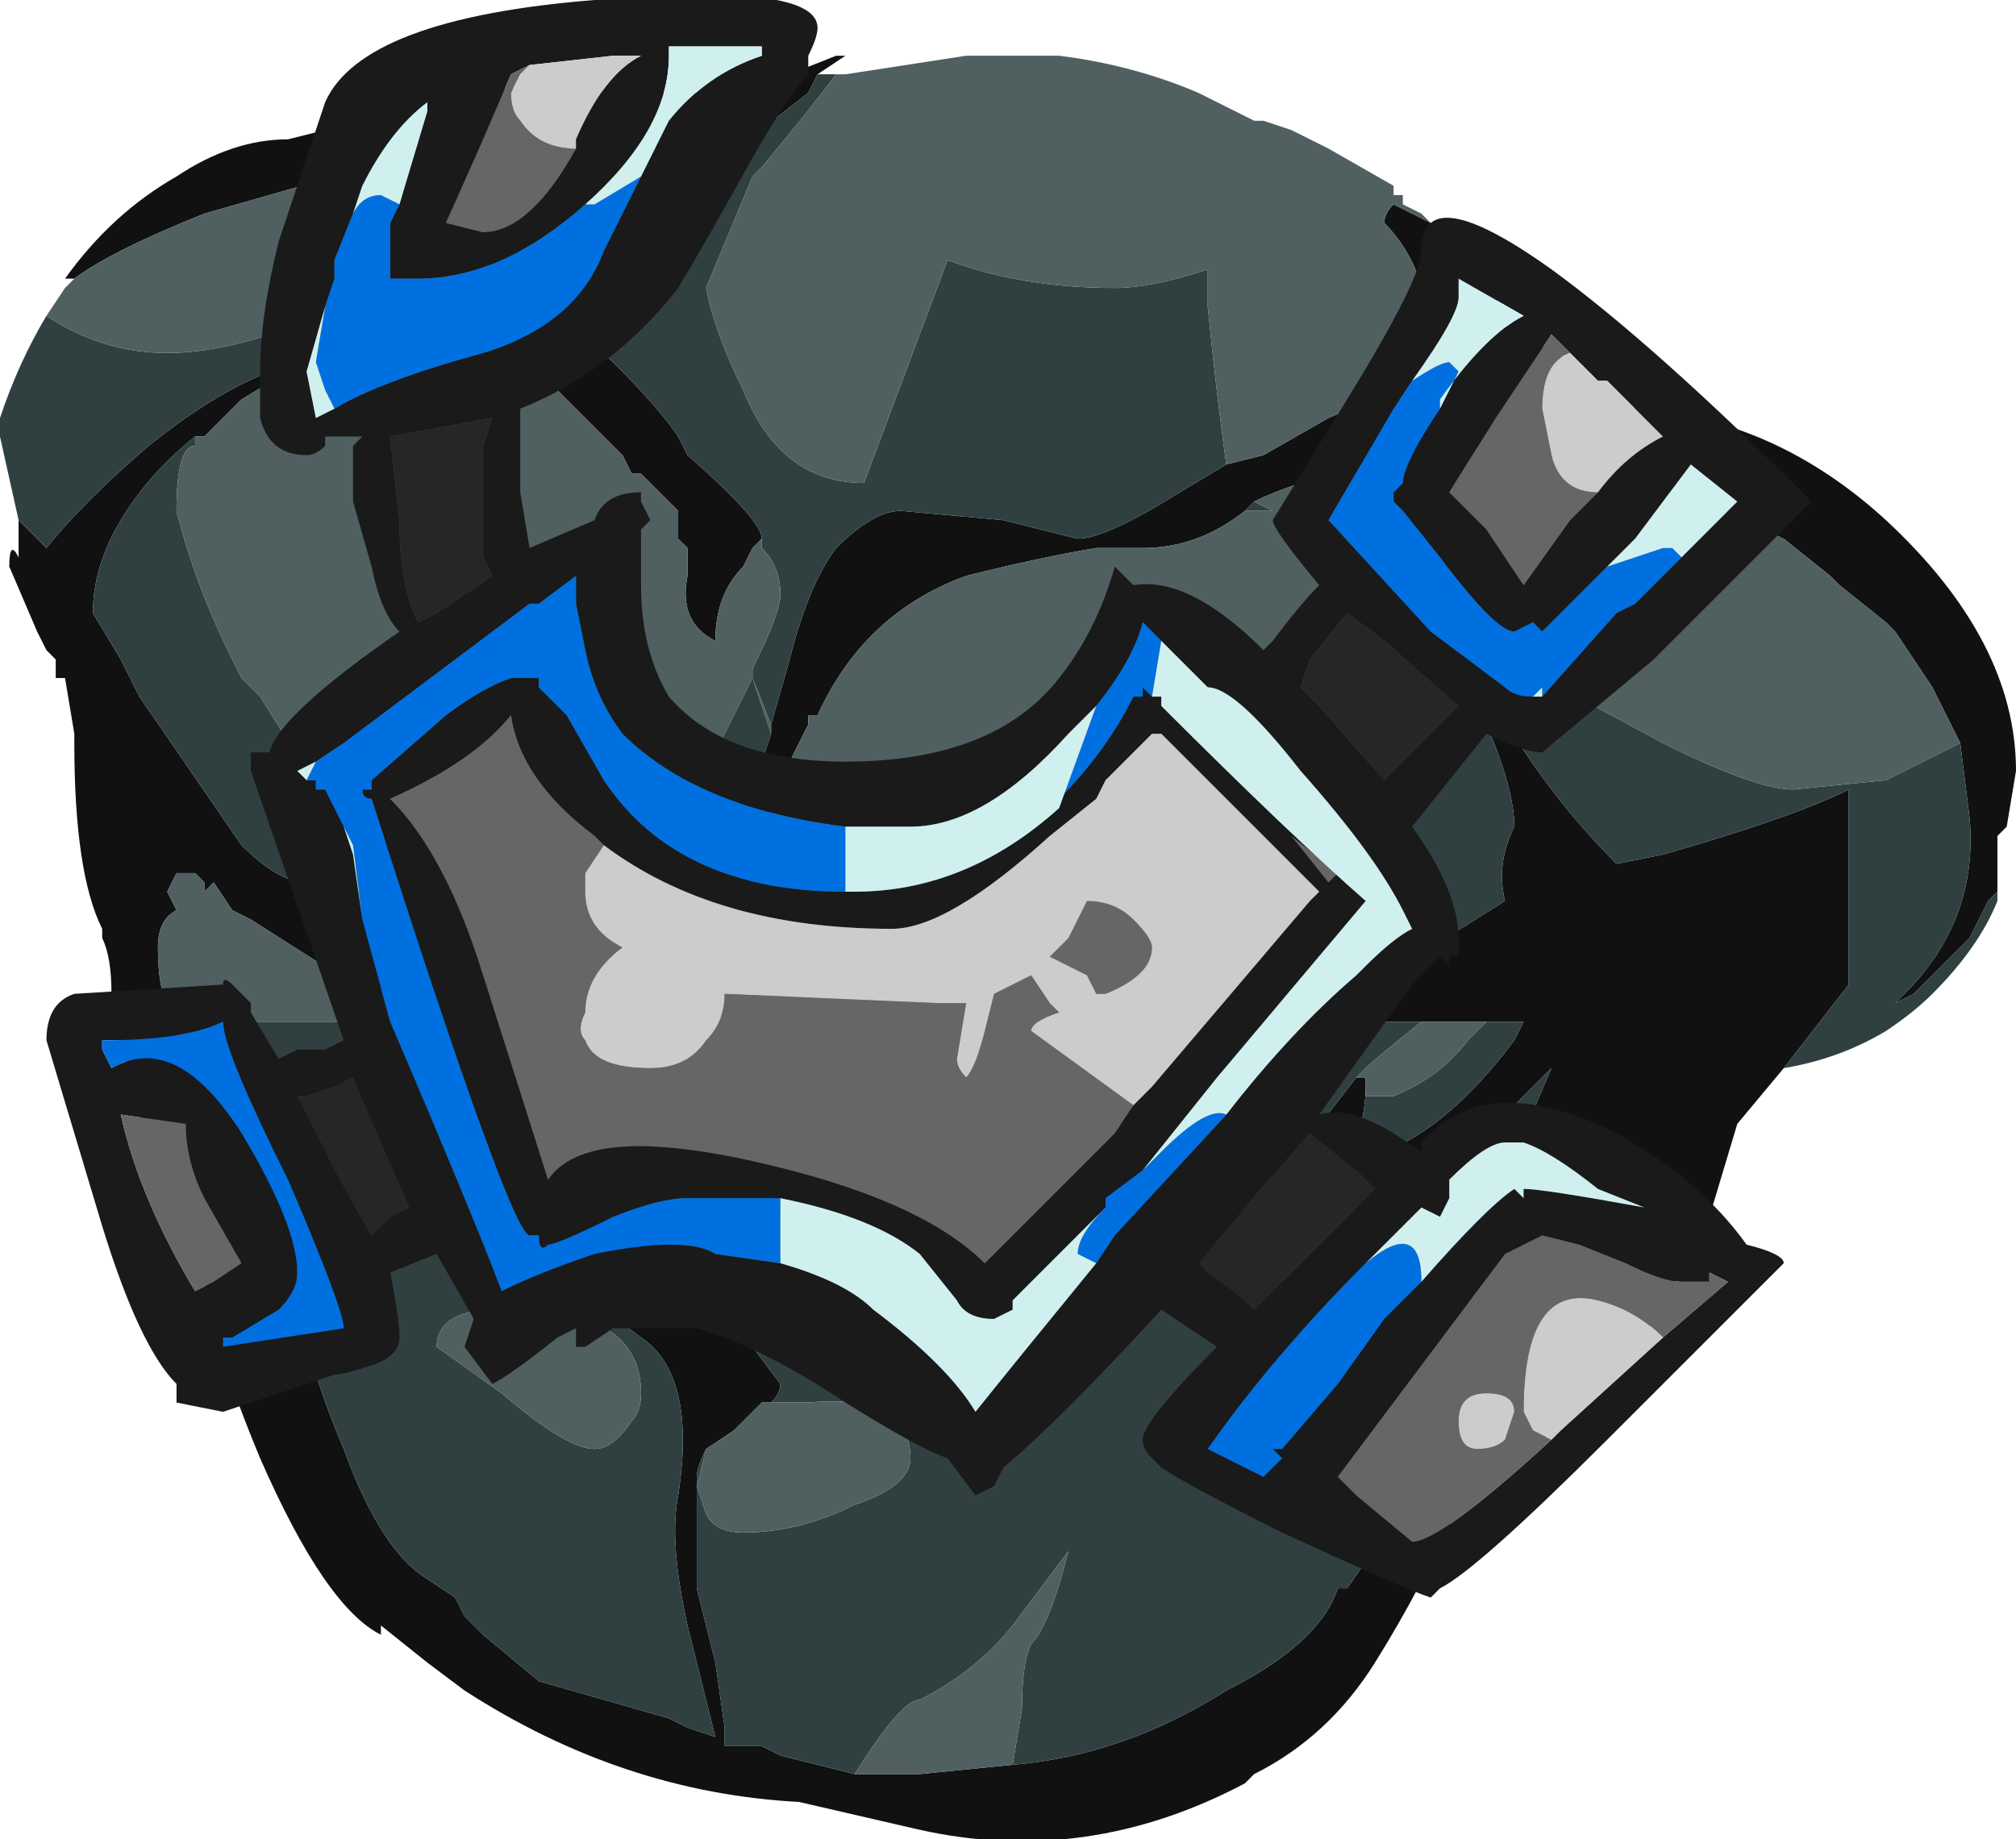 <?xml version="1.0" encoding="UTF-8" standalone="no"?>
<svg xmlns:ffdec="https://www.free-decompiler.com/flash" xmlns:xlink="http://www.w3.org/1999/xlink" ffdec:objectType="frame" height="69.3px" width="75.95px" xmlns="http://www.w3.org/2000/svg">
  <g transform="matrix(1.0, 0.0, 0.0, 1.0, 37.1, 33.25)">
    <use ffdec:characterId="2086" height="67.2" transform="matrix(1.0, 0.0, 0.0, 1.0, -37.1, -31.15)" width="75.95" xlink:href="#sprite0"/>
    <use ffdec:characterId="2150" height="8.6" transform="matrix(7.0, 0.0, 0.0, 7.0, -35.35, -33.25)" width="9.5" xlink:href="#shape1"/>
  </g>
  <defs>
    <g id="sprite0" transform="matrix(1.0, 0.0, 0.0, 1.0, 37.1, 31.15)">
      <use ffdec:characterId="2085" height="9.6" transform="matrix(7.0, 0.0, 0.0, 7.0, -37.1, -31.15)" width="10.85" xlink:href="#shape0"/>
    </g>
    <g id="shape0" transform="matrix(1.0, 0.0, 0.0, 1.0, 5.3, 4.45)">
      <path d="M1.3 -2.25 L1.5 -2.3 1.85 -2.5 2.2 -2.65 2.2 -2.6 2.25 -2.6 Q2.3 -2.6 2.35 -2.65 L2.45 -2.7 2.4 -2.75 2.4 -2.85 Q2.4 -3.3 2.15 -3.55 2.15 -3.6 2.2 -3.65 L2.4 -3.55 2.45 -3.5 Q2.65 -3.35 2.75 -3.15 L2.8 -3.0 3.15 -2.8 3.5 -2.55 Q4.25 -2.5 4.85 -1.95 5.55 -1.3 5.55 -0.6 L5.5 -0.3 5.45 -0.25 5.45 0.05 5.4 0.1 5.3 0.3 Q5.15 0.45 5.0 0.6 L4.9 0.65 4.95 0.6 Q5.35 0.2 5.3 -0.35 L5.25 -0.75 5.1 -1.05 4.9 -1.35 4.85 -1.4 4.6 -1.6 4.55 -1.65 4.3 -1.85 3.65 -2.15 3.55 -2.2 3.4 -2.2 3.0 -2.3 2.7 -2.35 2.05 -2.25 Q1.65 -2.15 1.45 -2.05 L1.4 -2.0 Q1.15 -1.8 0.85 -1.8 L0.6 -1.8 Q0.3 -1.75 -0.1 -1.65 -0.65 -1.45 -0.9 -0.9 L-0.95 -0.9 -0.95 -0.85 -1.1 -0.55 -1.15 -0.4 -1.25 -0.15 -1.3 -0.05 Q-1.3 0.4 -1.1 0.55 L-1.1 0.6 Q-0.95 0.7 -0.65 0.85 L0.85 0.8 1.75 0.6 1.95 0.55 2.4 0.35 2.8 0.1 Q2.75 -0.1 2.85 -0.3 2.85 -0.5 2.7 -0.85 L2.55 -1.2 2.5 -1.45 2.6 -1.25 Q2.9 -0.6 3.4 -0.1 L3.65 -0.15 Q4.35 -0.35 4.65 -0.5 L4.65 0.55 4.3 1.0 4.05 1.3 3.9 1.8 3.8 1.95 3.65 2.3 3.45 2.55 3.0 3.0 2.55 3.35 Q2.35 3.8 2.1 4.2 1.85 4.6 1.45 4.8 L1.4 4.85 Q0.55 5.3 -0.35 5.1 L-1.0 4.95 Q-1.95 4.9 -2.8 4.35 L-3.0 4.2 -3.25 4.0 -3.25 4.05 Q-3.55 3.9 -3.9 3.1 -4.15 2.5 -4.2 2.15 L-4.2 2.05 Q-4.3 1.75 -4.55 1.25 L-4.55 1.2 -4.6 1.05 -4.7 0.6 Q-4.7 0.4 -4.75 0.3 L-4.75 0.25 Q-4.9 -0.05 -4.9 -0.75 L-4.9 -0.8 -4.95 -1.1 -5.0 -1.1 -5.0 -1.2 -5.05 -1.25 -5.1 -1.35 -5.25 -1.7 Q-5.25 -1.85 -5.2 -1.75 L-5.2 -1.95 -5.05 -1.8 Q-4.85 -2.05 -4.5 -2.35 -4.0 -2.75 -3.65 -2.8 L-3.7 -2.75 -3.75 -2.75 -4.0 -2.6 -4.2 -2.4 -4.25 -2.4 Q-4.5 -2.2 -4.65 -1.95 -4.8 -1.7 -4.8 -1.45 L-4.65 -1.2 -4.55 -1.0 -4.0 -0.2 Q-3.8 0.0 -3.65 0.0 L-3.5 -0.05 -3.0 0.35 Q-2.75 0.5 -2.45 0.6 L-2.5 0.6 -2.35 0.65 -2.25 0.65 -2.95 0.6 -3.05 0.6 -3.4 0.55 -3.95 0.2 -4.05 0.15 -4.15 0.0 -4.2 0.05 -4.2 0.0 -4.25 -0.05 -4.35 -0.05 -4.4 0.05 -4.35 0.15 Q-4.45 0.2 -4.45 0.35 -4.45 0.65 -4.35 0.7 L-4.35 0.8 -4.3 0.95 -4.15 1.25 -4.1 1.25 -4.05 1.3 Q-3.9 1.3 -3.75 1.2 -3.55 1.1 -3.4 1.1 L-3.0 1.2 -2.9 1.2 -3.0 1.25 Q-3.55 1.4 -3.75 1.7 L-3.75 1.75 -3.7 2.1 -3.7 2.3 Q-3.6 2.7 -3.45 3.05 -3.25 3.6 -3.0 3.75 L-2.85 3.85 -2.8 3.95 -2.7 4.05 -2.4 4.3 -1.7 4.5 -1.6 4.55 -1.45 4.6 -1.6 4.0 Q-1.7 3.55 -1.65 3.3 -1.55 2.65 -1.85 2.45 L-2.05 2.3 Q-2.15 2.2 -2.15 2.0 L-2.15 1.7 -2.1 1.6 -2.1 1.4 Q-2.0 0.95 -1.85 0.85 L-1.75 0.9 -1.75 1.25 -1.8 1.3 -1.8 1.5 -1.85 1.6 Q-1.85 1.75 -1.6 2.05 L-1.45 2.2 -1.4 2.3 -1.1 2.7 Q-1.1 2.75 -1.15 2.8 L-1.2 2.8 -1.35 2.95 -1.5 3.05 Q-1.55 3.15 -1.55 3.2 L-1.55 3.8 -1.45 4.2 -1.4 4.55 -1.4 4.65 -1.2 4.65 -1.1 4.7 -0.7 4.8 -0.35 4.8 0.15 4.75 Q0.75 4.7 1.3 4.35 1.8 4.1 1.9 3.8 L1.95 3.8 Q2.2 3.45 2.35 3.1 L2.4 3.0 3.1 1.95 3.1 1.9 2.95 2.05 Q2.75 2.15 2.6 2.15 L2.35 2.15 2.25 2.3 Q2.05 2.6 1.6 2.6 L1.45 2.55 1.35 2.5 Q1.95 2.45 2.1 2.05 L2.1 1.95 2.15 1.55 1.9 1.55 1.9 1.6 1.85 1.65 Q1.75 1.8 1.55 1.9 1.3 2.05 1.0 2.15 L0.9 2.05 0.95 2.05 Q1.35 1.85 1.65 1.5 L2.0 1.05 2.05 1.05 2.05 1.1 Q2.05 1.3 1.95 1.5 2.4 1.45 2.85 0.85 L2.9 0.75 2.55 0.75 2.35 0.75 2.15 0.75 1.75 0.95 Q1.5 1.15 1.2 1.25 L1.05 1.3 0.1 1.35 Q-0.45 1.25 -0.85 0.9 L-1.2 0.85 Q-1.45 0.8 -1.45 0.6 L-1.45 0.5 -1.4 0.45 -1.35 0.25 -1.35 0.0 -1.4 0.0 -1.3 -0.25 -1.3 -0.5 -1.25 -0.5 -1.15 -0.8 -1.15 -0.85 -1.05 -1.2 Q-0.95 -1.6 -0.8 -1.8 -0.6 -2.0 -0.45 -2.0 L0.1 -1.95 0.5 -1.85 Q0.65 -1.85 1.05 -2.1 L1.3 -2.25 M-4.9 -3.25 L-4.95 -3.25 Q-4.7 -3.6 -4.35 -3.8 -4.05 -4.0 -3.75 -4.0 L-3.55 -4.05 Q-2.8 -4.35 -2.0 -4.25 L-1.45 -4.25 -1.45 -4.3 -1.35 -4.25 Q-1.3 -4.25 -0.8 -4.45 L-0.75 -4.45 -0.9 -4.35 -0.95 -4.25 -1.4 -3.9 -1.45 -3.85 -1.65 -3.9 -1.9 -4.0 -1.95 -4.0 -2.0 -3.95 -2.55 -3.95 -2.7 -3.9 Q-2.4 -3.8 -2.4 -3.6 L-2.5 -3.4 -2.55 -3.25 -2.4 -3.15 -2.0 -2.8 Q-1.75 -2.55 -1.65 -2.4 L-1.6 -2.3 Q-1.2 -1.95 -1.2 -1.85 L-1.25 -1.8 -1.3 -1.7 Q-1.45 -1.55 -1.45 -1.3 -1.65 -1.4 -1.6 -1.65 L-1.6 -1.8 -1.65 -1.85 -1.65 -2.0 -1.85 -2.2 -1.9 -2.2 -1.95 -2.3 -2.35 -2.7 -2.5 -2.9 -2.55 -2.95 -2.6 -2.95 -2.9 -3.15 -2.8 -3.2 -2.8 -3.25 -2.75 -3.25 Q-2.65 -3.3 -2.65 -3.4 -2.65 -3.55 -2.95 -3.65 L-3.05 -3.65 -3.1 -3.7 -3.35 -3.75 -3.5 -3.8 -4.2 -3.6 Q-4.7 -3.4 -4.9 -3.25 M3.05 1.0 L2.8 1.25 Q2.55 1.45 2.35 1.5 L2.4 1.65 2.4 1.9 2.75 1.7 3.05 1.0 M-1.5 1.15 L-1.5 1.15 M-2.85 2.2 L-2.85 2.2" fill="#111111" fill-rule="evenodd" stroke="none"/>
      <path d="M-0.8 -4.35 Q-0.95 -4.15 -1.2 -3.85 L-1.25 -3.8 -1.5 -3.2 Q-1.45 -2.95 -1.3 -2.65 -1.1 -2.15 -0.65 -2.15 L-0.2 -3.35 Q0.2 -3.2 0.7 -3.2 0.9 -3.2 1.2 -3.3 L1.2 -3.1 Q1.25 -2.6 1.3 -2.25 L1.05 -2.1 Q0.65 -1.85 0.5 -1.85 L0.1 -1.95 -0.45 -2.0 Q-0.6 -2.0 -0.8 -1.8 -0.95 -1.6 -1.05 -1.2 L-1.15 -0.85 -1.25 -1.1 -1.25 -1.15 Q-1.1 -1.45 -1.1 -1.55 -1.1 -1.7 -1.2 -1.8 L-1.2 -1.85 Q-1.2 -1.95 -1.6 -2.3 L-1.65 -2.4 Q-1.75 -2.55 -2.0 -2.8 L-2.4 -3.15 -2.0 -3.35 -1.75 -3.55 -1.7 -3.55 -1.5 -3.8 -1.45 -3.85 -1.4 -3.9 -0.95 -4.25 -0.9 -4.35 -0.8 -4.35 M2.4 -3.55 L2.45 -3.5 2.4 -3.55 M5.45 -0.25 L5.45 0.1 Q5.35 0.35 5.1 0.6 5.0 0.7 4.85 0.8 4.6 0.95 4.3 1.0 L4.65 0.55 4.65 -0.5 Q4.35 -0.35 3.65 -0.15 L3.4 -0.1 Q2.9 -0.6 2.6 -1.25 L2.5 -1.45 2.55 -1.2 2.7 -0.85 Q2.85 -0.5 2.85 -0.3 2.75 -0.1 2.8 0.1 L2.4 0.35 1.95 0.55 1.75 0.6 0.85 0.8 -0.65 0.85 Q-0.95 0.7 -1.1 0.6 L-1.1 0.55 Q-1.3 0.4 -1.3 -0.05 L-1.25 -0.15 -1.15 -0.4 -1.25 -0.05 Q-1.25 0.3 -0.05 0.3 1.0 0.3 1.9 -0.45 2.2 -0.75 2.4 -0.95 L1.95 -1.8 1.85 -1.95 2.1 -1.8 Q2.45 -1.6 2.85 -1.25 L3.0 -1.1 3.65 -0.75 Q4.15 -0.5 4.35 -0.5 L4.85 -0.55 Q4.95 -0.6 5.05 -0.65 L5.25 -0.75 5.3 -0.35 Q5.35 0.2 4.95 0.6 L4.9 0.65 5.0 0.6 Q5.15 0.45 5.3 0.3 L5.4 0.1 5.45 0.05 5.45 -0.25 M-5.2 -1.95 L-5.3 -2.4 -5.3 -2.5 Q-5.2 -2.8 -5.05 -3.05 -4.75 -2.85 -4.4 -2.85 -4.1 -2.85 -3.7 -3.0 L-3.3 -2.9 -3.7 -2.75 -3.65 -2.8 Q-4.0 -2.75 -4.5 -2.35 -4.85 -2.05 -5.05 -1.8 L-5.2 -1.95 M1.45 -2.05 L1.55 -2.0 1.4 -2.0 1.45 -2.05 M-1.15 -0.8 L-1.25 -0.5 -1.3 -0.5 -1.3 -0.25 -1.4 0.0 -1.35 0.0 -1.35 0.25 -1.4 0.45 -1.45 0.5 Q-1.5 0.5 -1.55 0.6 L-1.6 0.65 -1.6 0.75 -1.95 0.7 -2.45 0.6 Q-2.75 0.5 -3.0 0.35 L-3.5 -0.05 -3.65 0.0 Q-3.8 0.0 -4.0 -0.2 L-4.55 -1.0 -4.65 -1.2 -4.8 -1.45 Q-4.8 -1.7 -4.65 -1.95 -4.5 -2.2 -4.25 -2.4 L-4.25 -2.35 Q-4.35 -2.35 -4.35 -2.0 -4.25 -1.6 -4.05 -1.2 L-4.0 -1.1 -3.9 -1.0 -3.65 -0.6 -3.65 -0.55 Q-3.45 -0.35 -3.0 -0.1 L-3.0 -0.05 -2.75 0.0 Q-2.35 0.25 -2.15 0.25 -1.95 0.25 -1.5 -0.6 L-1.25 -1.1 -1.15 -0.8 M0.1 1.35 L1.05 1.3 1.2 1.25 Q1.05 1.4 1.05 1.5 L1.1 1.55 Q1.45 1.45 1.6 1.35 1.75 1.2 1.75 0.95 L2.15 0.75 2.35 0.75 Q2.1 0.95 2.05 1.0 L2.0 1.05 1.65 1.5 Q1.35 1.85 0.95 2.05 L0.9 2.05 1.0 2.15 Q1.3 2.05 1.55 1.9 L1.45 2.1 1.55 2.15 Q1.75 2.15 1.9 2.0 2.0 1.95 2.0 1.85 2.0 1.6 1.9 1.55 L2.15 1.55 2.1 1.95 2.1 2.05 Q1.95 2.45 1.35 2.5 L1.45 2.55 1.6 2.6 Q2.05 2.6 2.25 2.3 L2.35 2.15 2.6 2.15 Q2.75 2.15 2.95 2.05 L3.1 1.9 3.1 1.95 2.4 3.0 2.35 3.1 Q2.2 3.45 1.95 3.8 L1.9 3.8 Q1.8 4.1 1.3 4.35 0.75 4.7 0.15 4.75 L0.2 4.45 Q0.2 4.2 0.25 4.1 0.35 4.0 0.45 3.6 L0.15 4.0 Q-0.05 4.25 -0.35 4.4 -0.45 4.4 -0.7 4.8 L-1.1 4.7 -1.2 4.65 -1.4 4.65 -1.4 4.55 -1.45 4.2 -1.55 3.8 -1.55 3.2 Q-1.55 3.15 -1.5 3.05 L-1.55 3.25 -1.5 3.4 Q-1.45 3.5 -1.3 3.5 -1.0 3.5 -0.7 3.35 -0.4 3.25 -0.4 3.1 -0.4 2.75 -0.95 2.8 L-1.15 2.8 Q-1.1 2.75 -1.1 2.7 L-1.4 2.3 -1.35 2.3 -1.05 2.35 Q-0.95 2.35 -0.95 2.3 L-0.9 2.15 -0.9 2.0 Q-1.15 1.7 -1.4 1.5 L-1.6 1.45 -1.7 1.45 -1.8 1.5 -1.8 1.3 -1.75 1.25 -1.75 0.9 -1.85 0.85 Q-2.0 0.95 -2.1 1.4 L-2.1 1.6 Q-2.1 1.2 -2.65 1.25 -2.9 1.3 -3.0 1.45 -3.15 1.55 -3.15 1.65 -3.15 1.8 -3.0 1.85 L-2.95 1.85 -2.4 1.9 Q-2.25 1.9 -2.15 1.75 L-2.15 1.7 -2.15 2.0 Q-2.15 2.2 -2.05 2.3 L-1.85 2.45 Q-1.55 2.65 -1.65 3.3 -1.7 3.55 -1.6 4.0 L-1.45 4.6 -1.6 4.55 -1.7 4.5 -2.4 4.3 -2.7 4.05 -2.8 3.95 -2.85 3.85 -3.0 3.75 Q-3.25 3.6 -3.45 3.05 -3.6 2.7 -3.7 2.3 L-3.7 2.1 -3.75 1.75 -3.75 1.7 Q-3.55 1.4 -3.0 1.25 L-2.9 1.2 -3.0 1.2 -3.4 1.1 Q-3.55 1.1 -3.75 1.2 -3.9 1.3 -4.05 1.3 L-4.1 1.25 -4.15 1.25 -4.3 0.95 -4.2 0.85 Q-4.0 0.75 -3.95 0.75 L-3.25 0.75 Q-3.1 0.7 -3.0 0.65 L-2.95 0.6 -2.25 0.65 -1.9 0.75 -1.6 0.8 -1.75 0.95 -1.75 1.0 -1.6 0.95 -0.95 1.5 Q-0.15 2.1 0.1 2.1 0.3 2.1 0.55 1.8 L0.65 1.75 0.95 2.05 0.65 1.7 0.85 1.45 Q0.4 1.45 0.1 1.35 M2.55 0.75 L2.9 0.75 2.85 0.85 Q2.4 1.45 1.95 1.5 2.05 1.3 2.05 1.1 L2.05 1.15 2.2 1.15 Q2.45 1.05 2.6 0.85 L2.7 0.75 2.55 0.75 M3.05 1.0 L2.75 1.7 2.4 1.9 2.4 1.65 2.35 1.5 Q2.55 1.45 2.8 1.25 L3.05 1.0 M-1.85 -2.2 L-1.9 -2.2 -1.85 -2.2 M-1.5 1.15 L-1.5 1.15 M-2.85 2.2 L-2.85 2.2 M-2.1 3.05 Q-2.0 3.05 -1.9 2.9 -1.85 2.85 -1.85 2.75 -1.85 2.35 -2.4 2.3 -2.95 2.25 -2.95 2.5 L-2.6 2.75 Q-2.25 3.05 -2.1 3.05" fill="#304040" fill-rule="evenodd" stroke="none"/>
      <path d="M-0.8 -4.35 L-0.75 -4.35 -0.1 -4.45 0.4 -4.45 Q0.8 -4.4 1.15 -4.25 L1.45 -4.1 1.5 -4.1 1.65 -4.05 1.85 -3.95 2.2 -3.75 2.2 -3.7 2.25 -3.7 2.25 -3.65 2.35 -3.6 2.4 -3.55 2.2 -3.65 Q2.15 -3.6 2.15 -3.55 2.4 -3.3 2.4 -2.85 L2.4 -2.75 2.45 -2.7 2.35 -2.65 Q2.3 -2.6 2.25 -2.6 L2.2 -2.6 2.2 -2.65 1.85 -2.5 1.5 -2.3 1.3 -2.25 Q1.25 -2.6 1.2 -3.1 L1.2 -3.3 Q0.9 -3.2 0.7 -3.2 0.2 -3.2 -0.2 -3.35 L-0.65 -2.15 Q-1.1 -2.15 -1.3 -2.65 -1.45 -2.95 -1.5 -3.2 L-1.25 -3.8 -1.2 -3.85 Q-0.95 -4.15 -0.8 -4.35 M-5.05 -3.05 L-4.95 -3.2 -4.9 -3.25 Q-4.7 -3.4 -4.2 -3.6 L-3.5 -3.8 -3.35 -3.75 -3.1 -3.7 -3.05 -3.65 -2.95 -3.65 Q-2.65 -3.55 -2.65 -3.4 -2.65 -3.3 -2.75 -3.25 L-2.8 -3.25 -2.8 -3.2 -2.9 -3.15 -2.6 -2.95 -2.55 -2.95 -2.5 -2.9 -2.35 -2.7 -1.95 -2.3 -1.9 -2.2 -1.85 -2.2 -1.65 -2.0 -1.65 -1.85 -1.6 -1.8 -1.6 -1.65 Q-1.65 -1.4 -1.45 -1.3 -1.45 -1.55 -1.3 -1.7 L-1.25 -1.8 -1.2 -1.85 -1.2 -1.8 Q-1.1 -1.7 -1.1 -1.55 -1.1 -1.45 -1.25 -1.15 L-1.25 -1.1 -1.15 -0.85 -1.15 -0.8 -1.25 -1.1 -1.5 -0.6 Q-1.95 0.25 -2.15 0.25 -2.35 0.25 -2.75 0.0 L-3.0 -0.05 -3.0 -0.1 Q-3.45 -0.35 -3.65 -0.55 L-3.65 -0.6 -3.9 -1.0 -4.0 -1.1 -4.05 -1.2 Q-4.25 -1.6 -4.35 -2.0 -4.35 -2.35 -4.25 -2.35 L-4.25 -2.4 -4.2 -2.4 -4.0 -2.6 -3.75 -2.75 -3.7 -2.75 -3.3 -2.9 -3.7 -3.0 Q-4.1 -2.85 -4.4 -2.85 -4.75 -2.85 -5.05 -3.05 M1.45 -2.05 Q1.65 -2.15 2.05 -2.25 L2.7 -2.35 3.0 -2.3 3.4 -2.2 3.55 -2.2 3.65 -2.15 4.3 -1.85 4.55 -1.65 4.6 -1.6 4.85 -1.4 4.9 -1.35 5.1 -1.05 5.25 -0.75 5.05 -0.65 Q4.95 -0.6 4.85 -0.55 L4.35 -0.5 Q4.15 -0.5 3.65 -0.75 L3.0 -1.1 2.85 -1.25 Q2.45 -1.6 2.1 -1.8 L1.85 -1.95 1.95 -1.8 2.4 -0.95 Q2.2 -0.75 1.9 -0.45 1.0 0.3 -0.05 0.3 -1.25 0.3 -1.25 -0.05 L-1.15 -0.4 -1.1 -0.55 -0.95 -0.85 -0.95 -0.9 -0.9 -0.9 Q-0.65 -1.45 -0.1 -1.65 0.3 -1.75 0.6 -1.8 L0.85 -1.8 Q1.15 -1.8 1.4 -2.0 L1.55 -2.0 1.45 -2.05 M-1.45 0.5 L-1.45 0.6 Q-1.45 0.8 -1.2 0.85 L-0.85 0.9 Q-0.45 1.25 0.1 1.35 0.4 1.45 0.85 1.45 L0.65 1.7 0.95 2.05 0.65 1.75 0.55 1.8 Q0.3 2.1 0.1 2.1 -0.15 2.1 -0.95 1.5 L-1.6 0.95 -1.75 1.0 -1.75 0.95 -1.6 0.8 -1.9 0.75 -2.25 0.65 -2.35 0.65 -2.5 0.6 -2.45 0.6 -1.95 0.7 -1.6 0.75 -1.6 0.65 -1.55 0.6 Q-1.5 0.5 -1.45 0.5 M1.2 1.25 Q1.5 1.15 1.75 0.95 1.75 1.2 1.6 1.35 1.45 1.45 1.1 1.55 L1.05 1.5 Q1.05 1.4 1.2 1.25 M2.35 0.75 L2.55 0.75 2.7 0.75 2.6 0.85 Q2.45 1.05 2.2 1.15 L2.05 1.15 2.05 1.1 2.05 1.05 2.0 1.05 2.05 1.0 Q2.1 0.95 2.35 0.75 M1.55 1.9 Q1.75 1.8 1.85 1.65 L1.9 1.6 1.9 1.55 Q2.0 1.6 2.0 1.85 2.0 1.95 1.9 2.0 1.75 2.15 1.55 2.15 L1.45 2.1 1.55 1.9 M0.15 4.75 L-0.35 4.8 -0.7 4.8 Q-0.45 4.4 -0.35 4.4 -0.05 4.25 0.15 4.0 L0.45 3.6 Q0.35 4.0 0.25 4.1 0.2 4.2 0.2 4.45 L0.15 4.75 M-1.5 3.05 L-1.35 2.95 -1.2 2.8 -1.15 2.8 -0.95 2.8 Q-0.4 2.75 -0.4 3.1 -0.4 3.25 -0.7 3.35 -1.0 3.5 -1.3 3.5 -1.45 3.5 -1.5 3.4 L-1.55 3.25 -1.5 3.05 M-1.4 2.3 L-1.45 2.2 -1.6 2.05 Q-1.85 1.75 -1.85 1.6 L-1.8 1.5 -1.7 1.45 -1.6 1.45 -1.4 1.5 Q-1.15 1.7 -0.9 2.0 L-0.9 2.15 -0.95 2.3 Q-0.95 2.35 -1.05 2.35 L-1.35 2.3 -1.4 2.3 M-2.1 1.6 L-2.15 1.7 -2.15 1.75 Q-2.25 1.9 -2.4 1.9 L-2.95 1.85 -3.0 1.85 Q-3.15 1.8 -3.15 1.65 -3.15 1.55 -3.0 1.45 -2.9 1.3 -2.65 1.25 -2.1 1.2 -2.1 1.6 M-4.3 0.95 L-4.35 0.8 -4.35 0.7 Q-4.45 0.65 -4.45 0.35 -4.45 0.2 -4.35 0.15 L-4.4 0.05 -4.35 -0.05 -4.25 -0.05 -4.2 0.0 -4.2 0.05 -4.15 0.0 -4.05 0.15 -3.95 0.2 -3.4 0.55 -3.05 0.6 -2.95 0.6 -3.0 0.65 Q-3.1 0.7 -3.25 0.75 L-3.95 0.75 Q-4.0 0.75 -4.2 0.85 L-4.3 0.95 M-2.4 -3.15 L-2.55 -3.25 -2.5 -3.4 -2.4 -3.6 Q-2.4 -3.8 -2.7 -3.9 L-2.55 -3.95 -2.0 -3.95 -1.95 -4.0 -1.9 -4.0 -1.65 -3.9 -1.45 -3.85 -1.5 -3.8 -1.7 -3.55 -1.75 -3.55 -2.0 -3.35 -2.4 -3.15 M-2.1 3.05 Q-2.25 3.05 -2.6 2.75 L-2.95 2.5 Q-2.95 2.25 -2.4 2.3 -1.85 2.35 -1.85 2.75 -1.85 2.85 -1.9 2.9 -2.0 3.05 -2.1 3.05" fill="#506060" fill-rule="evenodd" stroke="none"/>
    </g>
    <g id="shape1" transform="matrix(1.0, 0.0, 0.0, 1.0, 5.05, 4.75)">
      <path d="M2.45 -2.55 L2.45 -2.6 Q2.7 -2.95 2.9 -3.05 L2.55 -3.25 2.55 -3.15 Q2.55 -3.05 2.3 -2.7 L2.2 -2.55 1.85 -1.95 2.4 -1.35 2.8 -1.05 Q2.85 -1.0 2.95 -1.0 L3.0 -1.0 3.4 -1.45 3.5 -1.5 3.75 -1.75 4.05 -2.05 3.8 -2.25 3.5 -1.85 3.25 -1.6 3.0 -1.35 2.95 -1.4 2.85 -1.35 Q2.75 -1.35 2.45 -1.75 L2.25 -2.0 2.2 -2.05 2.2 -2.1 2.25 -2.15 Q2.25 -2.25 2.45 -2.55 M1.95 -2.6 Q2.35 -3.25 2.35 -3.4 2.35 -3.8 3.05 -3.3 3.6 -2.9 4.45 -2.05 4.2 -1.8 3.6 -1.2 L3.0 -0.7 Q2.9 -0.7 2.7 -0.8 L2.3 -0.3 Q2.55 0.05 2.55 0.3 L2.55 0.4 2.5 0.4 2.5 0.45 2.45 0.4 2.3 0.55 1.8 1.25 Q1.95 1.2 2.2 1.35 L2.35 1.45 2.35 1.4 Q2.7 1.0 3.4 1.35 3.85 1.6 4.1 1.95 4.3 2.0 4.3 2.05 L3.35 3.0 Q2.65 3.7 2.45 3.8 L2.4 3.85 Q2.25 3.8 1.6 3.5 1.1 3.25 0.95 3.15 L0.9 3.1 Q0.85 3.05 0.85 3.0 0.85 2.9 1.25 2.5 L0.95 2.3 Q0.4 2.9 0.1 3.15 L0.05 3.25 -0.05 3.3 -0.2 3.1 Q-0.35 3.05 -0.75 2.8 -1.2 2.5 -1.55 2.4 L-2.0 2.4 -2.15 2.5 -2.2 2.5 -2.2 2.4 -2.3 2.45 Q-2.55 2.65 -2.65 2.7 L-2.8 2.5 -2.75 2.35 -2.95 2.0 -3.2 2.1 Q-3.15 2.35 -3.15 2.45 -3.15 2.55 -3.3 2.6 -3.45 2.65 -3.5 2.65 L-4.1 2.85 -4.35 2.8 -4.35 2.7 Q-4.55 2.5 -4.75 1.85 L-5.05 0.85 Q-5.05 0.65 -4.9 0.6 L-4.1 0.55 Q-4.1 0.5 -4.05 0.55 L-3.95 0.65 -3.95 0.7 -3.8 0.95 -3.7 0.9 -3.55 0.9 -3.45 0.85 -3.95 -0.6 -3.95 -0.7 -3.85 -0.7 Q-3.8 -0.9 -3.15 -1.35 -3.25 -1.45 -3.3 -1.7 L-3.4 -2.05 -3.4 -2.35 -3.35 -2.4 -3.55 -2.4 -3.55 -2.35 Q-3.6 -2.3 -3.65 -2.3 -3.85 -2.3 -3.9 -2.5 L-3.9 -2.75 Q-3.9 -3.05 -3.8 -3.45 L-3.55 -4.2 Q-3.35 -4.65 -2.1 -4.75 -0.9 -4.85 -0.9 -4.6 -0.9 -4.55 -0.95 -4.45 L-0.95 -4.35 Q-1.05 -4.25 -1.25 -3.9 -1.5 -3.45 -1.65 -3.2 -2.0 -2.75 -2.5 -2.55 L-2.5 -2.1 -2.45 -1.8 -2.1 -1.95 Q-2.05 -2.1 -1.85 -2.1 L-1.85 -2.05 -1.8 -1.95 -1.85 -1.9 -1.85 -1.6 Q-1.85 -1.25 -1.7 -1.0 -1.4 -0.65 -0.75 -0.65 0.05 -0.65 0.4 -1.1 0.6 -1.35 0.7 -1.7 L0.8 -1.6 Q1.1 -1.65 1.5 -1.25 L1.55 -1.3 Q1.7 -1.5 1.8 -1.6 1.55 -1.9 1.55 -1.95 L1.95 -2.6 M3.15 -2.85 L3.05 -2.95 2.75 -2.5 2.5 -2.1 2.7 -1.9 2.9 -1.6 3.15 -1.95 3.3 -2.1 Q3.45 -2.3 3.65 -2.4 L3.35 -2.7 3.3 -2.7 3.15 -2.85 M0.95 -1.3 L0.85 -1.4 Q0.8 -1.2 0.6 -0.95 L0.45 -0.8 Q0.0 -0.3 -0.4 -0.3 L-0.75 -0.3 Q-1.55 -0.4 -1.95 -0.8 -2.1 -1.0 -2.15 -1.25 L-2.2 -1.5 -2.2 -1.65 -2.4 -1.5 -2.45 -1.5 -3.45 -0.75 -3.6 -0.65 -3.7 -0.6 -3.65 -0.55 -3.6 -0.55 -3.6 -0.5 -3.55 -0.5 -3.45 -0.3 -3.4 -0.15 -3.35 0.2 -3.2 0.75 Q-2.75 1.8 -2.6 2.2 -2.4 2.1 -2.1 2.0 -1.6 1.9 -1.45 2.0 L-1.1 2.05 Q-0.75 2.15 -0.6 2.3 -0.2 2.6 -0.05 2.85 0.15 2.6 0.6 2.05 L0.7 1.9 1.3 1.25 Q1.65 0.8 2.0 0.5 L2.05 0.45 Q2.2 0.3 2.3 0.25 L2.25 0.15 Q2.1 -0.15 1.7 -0.6 1.35 -1.05 1.2 -1.05 L0.95 -1.3 M0.4 -0.4 L0.4 -0.45 Q0.65 -0.7 0.8 -1.0 L0.85 -1.0 0.85 -1.05 0.9 -1.0 0.95 -1.0 0.95 -0.95 Q1.65 -0.25 2.05 0.1 L1.25 1.05 0.85 1.55 0.65 1.7 0.65 1.75 0.15 2.25 0.15 2.3 0.05 2.35 Q-0.1 2.35 -0.15 2.25 L-0.35 2.0 Q-0.6 1.8 -1.1 1.7 L-1.6 1.7 Q-1.75 1.7 -2.0 1.8 -2.3 1.95 -2.35 1.95 -2.4 2.0 -2.4 1.9 L-2.45 1.9 Q-2.55 1.9 -3.3 -0.45 -3.35 -0.45 -3.35 -0.5 L-3.3 -0.5 -3.3 -0.55 -2.9 -0.9 Q-2.7 -1.05 -2.55 -1.1 L-2.4 -1.1 -2.4 -1.05 -2.25 -0.9 -2.05 -0.55 Q-1.65 0.05 -0.75 0.05 L-0.7 0.05 Q-0.1 0.05 0.4 -0.4 M0.8 1.2 L0.9 1.1 1.75 0.1 1.8 0.05 0.95 -0.8 0.9 -0.8 0.65 -0.55 0.6 -0.45 0.35 -0.25 Q-0.2 0.25 -0.5 0.25 -1.45 0.25 -2.05 -0.2 L-2.1 -0.25 Q-2.5 -0.55 -2.55 -0.9 -2.75 -0.65 -3.2 -0.45 -2.9 -0.15 -2.7 0.5 L-2.35 1.6 Q-2.15 1.3 -1.25 1.5 -0.35 1.7 0.0 2.05 L0.7 1.35 0.8 1.2 M1.7 -1.05 L1.8 -0.95 2.15 -0.55 2.55 -0.95 2.15 -1.3 1.95 -1.45 1.75 -1.2 1.7 -1.05 M1.85 0.0 L1.9 -0.05 1.65 -0.25 1.85 0.0 M2.35 2.15 Q2.7 1.75 2.85 1.65 L2.9 1.7 2.9 1.65 Q3.0 1.65 3.55 1.75 L3.3 1.65 Q3.05 1.45 2.9 1.4 L2.8 1.4 Q2.7 1.4 2.5 1.6 L2.5 1.7 2.45 1.8 2.35 1.75 2.05 2.05 Q1.55 2.55 1.2 3.05 L1.5 3.2 1.6 3.1 1.55 3.05 1.6 3.05 1.9 2.7 2.15 2.35 2.35 2.15 M3.65 2.45 L4.0 2.15 3.9 2.1 3.9 2.15 3.75 2.15 Q3.65 2.15 3.45 2.05 L3.2 1.95 3.0 1.9 2.8 2.0 1.9 3.2 2.0 3.3 2.3 3.55 Q2.45 3.55 3.05 3.0 L3.1 2.95 3.65 2.45 M2.0 1.55 L1.75 1.35 1.4 1.75 1.15 2.05 1.2 2.1 Q1.35 2.2 1.45 2.3 L2.1 1.65 2.0 1.55 M-2.2 -3.95 L-2.2 -4.0 Q-2.05 -4.35 -1.85 -4.45 L-2.0 -4.45 -2.45 -4.4 -2.55 -4.35 -2.7 -4.0 -2.9 -3.55 -2.7 -3.5 Q-2.45 -3.5 -2.2 -3.95 M-1.85 -3.8 L-1.7 -4.1 Q-1.5 -4.35 -1.2 -4.45 L-1.2 -4.5 -1.7 -4.5 -1.7 -4.45 Q-1.7 -4.05 -2.15 -3.65 -2.6 -3.25 -3.05 -3.25 -3.15 -3.25 -3.2 -3.25 L-3.2 -3.55 -3.15 -3.65 -3.0 -4.15 -3.0 -4.2 Q-3.2 -4.05 -3.35 -3.75 L-3.4 -3.6 -3.5 -3.35 -3.5 -3.25 -3.55 -3.1 -3.65 -2.75 -3.6 -2.5 -3.5 -2.55 Q-3.25 -2.7 -2.7 -2.85 -2.2 -3.0 -2.05 -3.4 L-1.85 -3.8 M-3.15 -1.95 Q-3.15 -1.6 -3.05 -1.4 L-2.95 -1.45 -2.65 -1.65 -2.7 -1.75 -2.7 -2.35 -2.65 -2.5 -3.2 -2.4 -3.15 -1.95 M-3.5 -0.6 L-3.5 -0.6 M-4.1 2.45 L-4.1 2.5 -3.45 2.4 Q-3.45 2.3 -3.75 1.6 -4.1 0.9 -4.1 0.75 -4.3 0.85 -4.75 0.85 L-4.75 0.9 -4.7 1.0 Q-4.35 0.8 -4.0 1.35 -3.7 1.85 -3.7 2.1 -3.7 2.2 -3.8 2.3 L-4.05 2.45 -4.1 2.45 M-4.3 1.3 L-4.65 1.25 Q-4.55 1.7 -4.25 2.2 L-4.15 2.15 -4.0 2.05 -4.2 1.7 Q-4.3 1.5 -4.3 1.3 M-3.65 1.25 Q-3.45 1.65 -3.3 1.9 L-3.2 1.8 -3.1 1.75 -3.4 1.05 -3.5 1.1 -3.65 1.15 -3.7 1.15 -3.65 1.25" fill="#1a1a1a" fill-rule="evenodd" stroke="none"/>
      <path d="M3.3 -2.1 L3.15 -1.95 2.9 -1.6 2.7 -1.9 2.5 -2.1 2.75 -2.5 3.05 -2.95 3.15 -2.85 Q3.0 -2.8 3.0 -2.55 L3.05 -2.3 Q3.1 -2.1 3.3 -2.1 M0.8 1.2 L0.7 1.35 0.0 2.05 Q-0.35 1.7 -1.25 1.5 -2.15 1.3 -2.35 1.6 L-2.7 0.5 Q-2.9 -0.15 -3.2 -0.45 -2.75 -0.65 -2.55 -0.9 -2.5 -0.55 -2.1 -0.25 L-2.05 -0.2 -2.15 -0.05 -2.15 0.05 Q-2.15 0.25 -1.95 0.35 -2.15 0.5 -2.15 0.7 -2.2 0.8 -2.15 0.85 -2.1 1.0 -1.8 1.0 -1.6 1.0 -1.5 0.85 -1.4 0.75 -1.4 0.6 L-0.25 0.65 -0.1 0.65 -0.15 0.95 Q-0.15 1.0 -0.1 1.05 -0.05 1.0 0.0 0.8 L0.05 0.6 0.25 0.5 0.35 0.65 0.4 0.7 Q0.25 0.75 0.25 0.8 L0.8 1.2 M1.85 0.0 L1.65 -0.25 1.9 -0.05 1.85 0.0 M3.05 3.0 Q2.45 3.55 2.3 3.55 L2.0 3.3 1.9 3.2 2.8 2.0 3.0 1.9 3.2 1.95 3.45 2.05 Q3.65 2.15 3.75 2.15 L3.9 2.15 3.9 2.1 4.0 2.15 3.65 2.45 Q3.5 2.3 3.3 2.25 2.9 2.15 2.9 2.85 L2.95 2.95 3.05 3.0 M0.8 0.2 Q0.9 0.3 0.9 0.35 0.9 0.5 0.65 0.6 L0.6 0.6 0.55 0.5 0.35 0.4 0.45 0.3 0.55 0.1 Q0.7 0.1 0.8 0.2 M2.85 2.85 Q2.85 2.75 2.7 2.75 2.55 2.75 2.55 2.9 2.55 3.05 2.65 3.05 2.75 3.05 2.8 3.0 L2.85 2.85 M-2.45 -4.4 L-2.5 -4.35 -2.55 -4.25 Q-2.55 -4.15 -2.5 -4.1 -2.4 -3.95 -2.2 -3.95 -2.45 -3.5 -2.7 -3.5 L-2.9 -3.55 -2.7 -4.0 -2.55 -4.35 -2.45 -4.4 M-4.3 1.3 Q-4.3 1.5 -4.2 1.7 L-4.0 2.05 -4.15 2.15 -4.25 2.2 Q-4.55 1.7 -4.65 1.25 L-4.3 1.3" fill="#666666" fill-rule="evenodd" stroke="none"/>
      <path d="M3.3 -2.1 Q3.1 -2.1 3.05 -2.3 L3.0 -2.55 Q3.0 -2.8 3.15 -2.85 L3.3 -2.7 3.35 -2.7 3.65 -2.4 Q3.45 -2.3 3.3 -2.1 M-2.05 -0.2 Q-1.45 0.25 -0.5 0.25 -0.2 0.25 0.35 -0.25 L0.6 -0.45 0.65 -0.55 0.9 -0.8 0.95 -0.8 1.8 0.05 1.75 0.1 0.9 1.1 0.8 1.2 0.25 0.8 Q0.25 0.75 0.4 0.7 L0.35 0.65 0.25 0.5 0.05 0.6 0.0 0.8 Q-0.05 1.0 -0.1 1.05 -0.15 1.0 -0.15 0.95 L-0.1 0.65 -0.25 0.65 -1.4 0.6 Q-1.4 0.75 -1.5 0.85 -1.6 1.0 -1.8 1.0 -2.1 1.0 -2.15 0.85 -2.2 0.8 -2.15 0.7 -2.15 0.5 -1.95 0.35 -2.15 0.25 -2.15 0.05 L-2.15 -0.05 -2.05 -0.2 M3.05 3.0 L2.95 2.95 2.9 2.85 Q2.9 2.15 3.3 2.25 3.5 2.3 3.65 2.45 L3.1 2.95 3.05 3.0 M0.8 0.2 Q0.7 0.1 0.55 0.1 L0.45 0.3 0.35 0.4 0.55 0.5 0.6 0.6 0.65 0.6 Q0.9 0.5 0.9 0.35 0.9 0.3 0.8 0.2 M2.85 2.85 L2.8 3.0 Q2.75 3.05 2.65 3.05 2.55 3.05 2.55 2.9 2.55 2.75 2.7 2.75 2.85 2.75 2.85 2.85 M-2.45 -4.4 L-2.0 -4.45 -1.85 -4.45 Q-2.05 -4.35 -2.2 -4.0 L-2.2 -3.95 Q-2.4 -3.95 -2.5 -4.1 -2.55 -4.15 -2.55 -4.25 L-2.5 -4.35 -2.45 -4.4" fill="#cccccc" fill-rule="evenodd" stroke="none"/>
      <path d="M1.7 -1.05 L1.75 -1.2 1.95 -1.45 2.15 -1.3 2.55 -0.95 2.15 -0.55 1.8 -0.95 1.7 -1.05 M2.0 1.55 L2.1 1.65 1.45 2.3 Q1.35 2.2 1.2 2.1 L1.15 2.05 1.4 1.75 1.75 1.35 2.0 1.55 M-3.15 -1.95 L-3.2 -2.4 -2.65 -2.5 -2.7 -2.35 -2.7 -1.75 -2.65 -1.65 -2.95 -1.45 -3.05 -1.4 Q-3.15 -1.6 -3.15 -1.95 M-3.65 1.25 L-3.7 1.15 -3.65 1.15 -3.5 1.1 -3.4 1.05 -3.1 1.75 -3.2 1.8 -3.3 1.9 Q-3.45 1.65 -3.65 1.25" fill="#262626" fill-rule="evenodd" stroke="none"/>
      <path d="M2.3 -2.7 Q2.45 -2.8 2.5 -2.8 L2.55 -2.75 2.45 -2.55 Q2.25 -2.25 2.25 -2.15 L2.2 -2.1 2.2 -2.05 2.25 -2.0 2.45 -1.75 Q2.75 -1.35 2.85 -1.35 L2.95 -1.4 3.0 -1.35 3.25 -1.6 3.35 -1.7 3.65 -1.8 3.7 -1.8 3.75 -1.75 3.5 -1.5 3.4 -1.45 3.0 -1.0 3.0 -1.05 2.95 -1.0 Q2.85 -1.0 2.8 -1.05 L2.4 -1.35 1.85 -1.95 2.2 -2.55 2.3 -2.7 M0.95 -1.3 L0.9 -1.0 0.85 -1.05 0.85 -1.0 0.8 -1.0 Q0.65 -0.7 0.4 -0.45 L0.4 -0.4 0.6 -0.95 Q0.8 -1.2 0.85 -1.4 L0.95 -1.3 M0.85 1.55 L0.95 1.45 Q1.2 1.2 1.3 1.25 L0.7 1.9 0.6 2.05 0.5 2.0 Q0.5 1.9 0.65 1.75 L0.65 1.7 0.85 1.55 M-0.75 -0.3 L-0.75 0.05 Q-1.65 0.05 -2.05 -0.55 L-2.25 -0.9 -2.4 -1.05 -2.4 -1.1 -2.55 -1.1 Q-2.7 -1.05 -2.9 -0.9 L-3.3 -0.55 -3.3 -0.5 -3.35 -0.5 Q-3.35 -0.45 -3.3 -0.45 -2.55 1.9 -2.45 1.9 L-2.4 1.9 Q-2.4 2.0 -2.35 1.95 -2.3 1.95 -2.0 1.8 -1.75 1.7 -1.6 1.7 L-1.1 1.7 -1.1 2.05 -1.45 2.0 Q-1.6 1.9 -2.1 2.0 -2.4 2.1 -2.6 2.2 -2.75 1.8 -3.2 0.75 L-3.35 0.2 -3.4 -0.2 -3.45 -0.3 -3.55 -0.5 -3.6 -0.5 -3.6 -0.55 -3.65 -0.55 -3.6 -0.65 -3.45 -0.75 -2.45 -1.5 -2.4 -1.5 -2.2 -1.65 -2.2 -1.5 -2.15 -1.25 Q-2.1 -1.0 -1.95 -0.8 -1.55 -0.4 -0.75 -0.3 M2.05 2.05 Q2.35 1.8 2.35 2.15 L2.15 2.35 1.9 2.7 1.6 3.05 1.55 3.05 1.6 3.1 1.5 3.2 1.2 3.05 Q1.55 2.55 2.05 2.05 M-2.15 -3.65 L-2.1 -3.65 -1.85 -3.8 -2.05 -3.4 Q-2.2 -3.0 -2.7 -2.85 -3.25 -2.7 -3.5 -2.55 L-3.55 -2.65 -3.6 -2.8 -3.55 -3.1 -3.5 -3.25 -3.5 -3.35 -3.4 -3.6 Q-3.35 -3.7 -3.25 -3.7 L-3.15 -3.65 -3.2 -3.55 -3.2 -3.25 Q-3.15 -3.25 -3.05 -3.25 -2.6 -3.25 -2.15 -3.65 M-3.5 -0.6 L-3.5 -0.6 M-4.75 0.85 Q-4.3 0.85 -4.1 0.75 -4.1 0.9 -3.75 1.6 -3.45 2.3 -3.45 2.4 L-4.1 2.5 -4.1 2.45 -4.05 2.45 -3.8 2.3 Q-3.7 2.2 -3.7 2.1 -3.7 1.85 -4.0 1.35 -4.35 0.8 -4.7 1.0 L-4.75 0.9 -4.75 0.85" fill="#0070e0" fill-rule="evenodd" stroke="none"/>
      <path d="M2.45 -2.55 L2.55 -2.75 2.5 -2.8 Q2.45 -2.8 2.3 -2.7 2.55 -3.05 2.55 -3.15 L2.55 -3.25 2.9 -3.05 Q2.7 -2.95 2.45 -2.6 L2.45 -2.55 M2.95 -1.0 L3.0 -1.05 3.0 -1.0 2.95 -1.0 M3.75 -1.75 L3.7 -1.8 3.65 -1.8 3.35 -1.7 3.25 -1.6 3.5 -1.85 3.8 -2.25 4.05 -2.05 3.75 -1.75 M0.9 -1.0 L0.95 -1.3 1.2 -1.05 Q1.35 -1.05 1.7 -0.6 2.1 -0.15 2.25 0.15 L2.3 0.25 Q2.2 0.3 2.05 0.45 L2.0 0.5 Q1.65 0.8 1.3 1.25 1.2 1.2 0.95 1.45 L0.85 1.55 1.25 1.05 2.05 0.1 Q1.65 -0.25 0.95 -0.95 L0.95 -1.0 0.9 -1.0 M0.6 -0.95 L0.4 -0.4 Q-0.1 0.05 -0.7 0.05 L-0.75 0.05 -0.75 -0.3 -0.4 -0.3 Q0.0 -0.3 0.45 -0.8 L0.6 -0.95 M2.05 2.05 L2.35 1.75 2.45 1.8 2.5 1.7 2.5 1.6 Q2.7 1.4 2.8 1.4 L2.9 1.4 Q3.05 1.45 3.3 1.65 L3.55 1.75 Q3.0 1.65 2.9 1.65 L2.9 1.7 2.85 1.65 Q2.7 1.75 2.35 2.15 2.35 1.8 2.05 2.05 M0.65 1.75 Q0.5 1.9 0.5 2.0 L0.6 2.05 Q0.15 2.6 -0.05 2.85 -0.2 2.6 -0.6 2.3 -0.75 2.15 -1.1 2.05 L-1.1 1.7 Q-0.6 1.8 -0.35 2.0 L-0.15 2.25 Q-0.1 2.35 0.05 2.35 L0.15 2.3 0.15 2.25 0.65 1.75 M-2.15 -3.65 Q-1.7 -4.05 -1.7 -4.45 L-1.7 -4.5 -1.2 -4.5 -1.2 -4.45 Q-1.5 -4.35 -1.7 -4.1 L-1.85 -3.8 -2.1 -3.65 -2.15 -3.65 M-3.5 -2.55 L-3.6 -2.5 -3.65 -2.75 -3.55 -3.1 -3.6 -2.8 -3.55 -2.65 -3.5 -2.55 M-3.4 -3.6 L-3.35 -3.75 Q-3.2 -4.05 -3.0 -4.2 L-3.0 -4.15 -3.15 -3.65 -3.25 -3.7 Q-3.35 -3.7 -3.4 -3.6 M-3.65 -0.55 L-3.7 -0.6 -3.6 -0.65 -3.65 -0.55 M-3.45 -0.3 L-3.4 -0.2 -3.35 0.2 -3.4 -0.15 -3.45 -0.3 M-4.75 0.85 L-4.75 0.9 -4.75 0.85" fill="#d0f0f0" fill-rule="evenodd" stroke="none"/>
    </g>
  </defs>
</svg>

